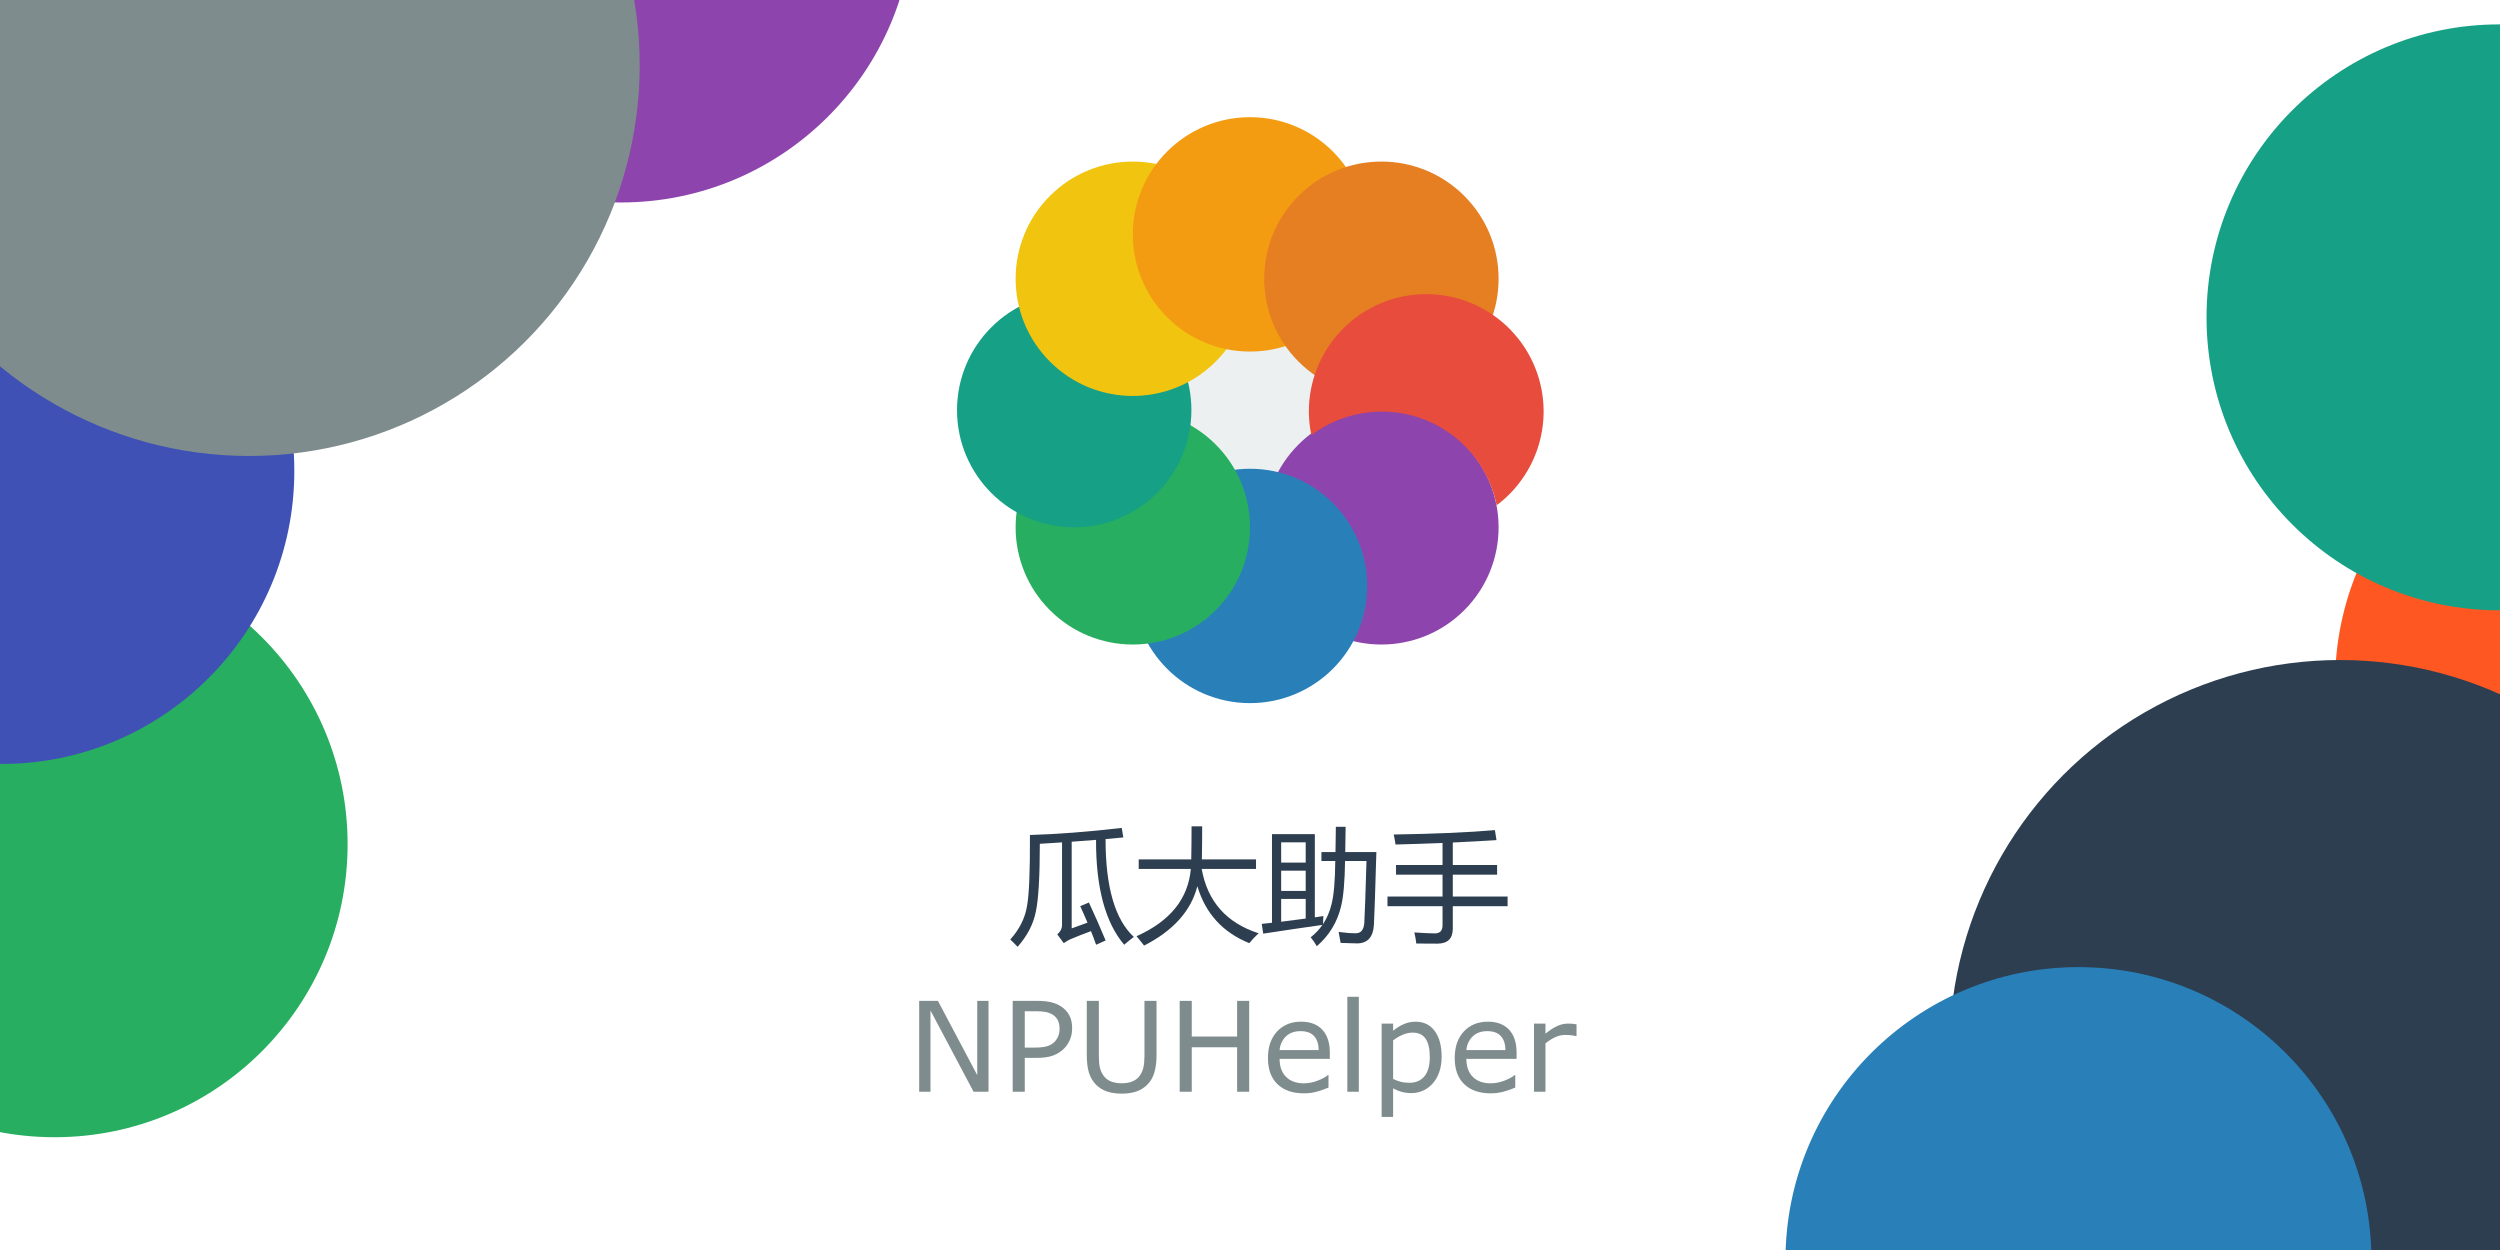 <?xml version="1.0" encoding="UTF-8" standalone="no"?>
<!-- Created with Inkscape (http://www.inkscape.org/) -->

<svg
   xmlns:dc="http://purl.org/dc/elements/1.1/"
   xmlns:cc="http://creativecommons.org/ns#"
   xmlns:rdf="http://www.w3.org/1999/02/22-rdf-syntax-ns#"
   xmlns:svg="http://www.w3.org/2000/svg"
   xmlns="http://www.w3.org/2000/svg"
   xmlns:sodipodi="http://sodipodi.sourceforge.net/DTD/sodipodi-0.dtd"
   xmlns:inkscape="http://www.inkscape.org/namespaces/inkscape"
   width="1280pt"
   height="640pt"
   viewBox="0 0 451.556 225.778"
   version="1.1"
   id="svg8"
   inkscape:version="0.92.3 (2405546, 2018-03-11)"
   sodipodi:docname="NPU_Helper_banner.svg"
   style="enable-background:new"
   inkscape:export-filename="D:\AndroidProjects\NPU_Helper_banner.png"
   inkscape:export-xdpi="72"
   inkscape:export-ydpi="72">
  <defs
     id="defs2">
    <style
       id="style830"
       type="text/css">html, * { user-select: text !important; }
</style>
  </defs>
  <sodipodi:namedview
     id="base"
     pagecolor="#ffffff"
     bordercolor="#666666"
     borderopacity="1.0"
     inkscape:pageopacity="0.0"
     inkscape:pageshadow="2"
     inkscape:zoom="0.39311978"
     inkscape:cx="798.50726"
     inkscape:cy="344.05976"
     inkscape:document-units="pt"
     inkscape:current-layer="layer5"
     showgrid="false"
     showguides="false"
     inkscape:window-width="1600"
     inkscape:window-height="837"
     inkscape:window-x="1672"
     inkscape:window-y="-8"
     inkscape:window-maximized="1"
     fit-margin-top="0"
     fit-margin-left="0"
     fit-margin-right="0"
     fit-margin-bottom="0"
     units="pt" />
  <g
     inkscape:label="background"
     inkscape:groupmode="layer"
     id="layer1"
     transform="translate(52.917,-124.139)" />
  <g
     inkscape:groupmode="layer"
     id="layer3"
     inkscape:label="otherCircle"
     transform="translate(52.917,-124.139)">
    <g
       inkscape:groupmode="layer"
       id="layer5"
       inkscape:label="red"
       style="display:inline">
      <circle
         style="fill:#ff5722;fill-opacity:1;stroke:none;stroke-width:0;stroke-linecap:round;stroke-linejoin:round;stroke-miterlimit:4;stroke-dasharray:none;stroke-dashoffset:0;stroke-opacity:1;paint-order:stroke fill markers"
         id="circle1186"
         cx="421.762"
         cy="247.558"
         r="52.917" />
      <circle
         r="52.917"
         cy="181.461"
         cx="398.55"
         id="circle1188"
         style="fill:#16a085;fill-opacity:1;stroke:none;stroke-width:0;stroke-linecap:round;stroke-linejoin:round;stroke-miterlimit:4;stroke-dasharray:none;stroke-dashoffset:0;stroke-opacity:1;paint-order:stroke fill markers" />
      <g
         id="g1176"
         transform="matrix(0.6,0,0,0.6,151.694,41.189)">
        <circle
           r="35.278"
           cy="261.722"
           cx="35.278"
           id="path877"
           style="fill:#ecf0f1;fill-opacity:1;stroke:none;stroke-width:0;stroke-linecap:round;stroke-linejoin:round;stroke-miterlimit:4;stroke-dasharray:none;stroke-dashoffset:0;stroke-opacity:1;paint-order:stroke fill markers;enable-background:new" />
        <circle
           transform="rotate(135)"
           r="35.278"
           cy="-262.927"
           cx="157.094"
           id="path877-7-7-6-5"
           style="fill:#8e44ad;fill-opacity:1;stroke:none;stroke-width:0;stroke-linecap:round;stroke-linejoin:round;stroke-miterlimit:4;stroke-dasharray:none;stroke-dashoffset:0;stroke-opacity:1;paint-order:stroke fill markers" />
        <circle
           style="fill:#2980b9;fill-opacity:1;stroke:none;stroke-width:0;stroke-linecap:round;stroke-linejoin:round;stroke-miterlimit:4;stroke-dasharray:none;stroke-dashoffset:0;stroke-opacity:1;paint-order:stroke fill markers"
           id="circle916"
           cx="314.639"
           cy="-35.278"
           r="35.278"
           transform="rotate(90)" />
        <circle
           style="fill:#27ae60;fill-opacity:1;stroke:none;stroke-width:0;stroke-linecap:round;stroke-linejoin:round;stroke-miterlimit:4;stroke-dasharray:none;stroke-dashoffset:0;stroke-opacity:1;paint-order:stroke fill markers"
           id="circle916-9-8"
           cx="210.011"
           cy="-210.011"
           r="35.278"
           transform="rotate(135)" />
        <circle
           style="fill:#16a085;fill-opacity:1;stroke:none;stroke-width:0;stroke-linecap:round;stroke-linejoin:round;stroke-miterlimit:4;stroke-dasharray:none;stroke-dashoffset:0;stroke-opacity:1;paint-order:stroke fill markers"
           id="circle912"
           cx="261.722"
           cy="17.639"
           r="35.278"
           transform="rotate(90)" />
        <circle
           style="fill:#f1c40f;fill-opacity:1;stroke:none;stroke-width:0;stroke-linecap:round;stroke-linejoin:round;stroke-miterlimit:4;stroke-dasharray:none;stroke-dashoffset:0;stroke-opacity:1;paint-order:stroke fill markers"
           id="circle912-3-2"
           cx="157.094"
           cy="-157.094"
           r="35.278"
           transform="rotate(135)" />
        <circle
           transform="rotate(90)"
           r="35.278"
           cy="-35.278"
           cx="208.806"
           id="circle914"
           style="fill:#f39c12;fill-opacity:1;stroke:none;stroke-width:0;stroke-linecap:round;stroke-linejoin:round;stroke-miterlimit:4;stroke-dasharray:none;stroke-dashoffset:0;stroke-opacity:1;paint-order:stroke fill markers" />
        <circle
           transform="rotate(135)"
           r="35.278"
           cy="-210.011"
           cx="104.177"
           id="circle914-3-1"
           style="fill:#e67e22;fill-opacity:1;stroke:none;stroke-width:0;stroke-linecap:round;stroke-linejoin:round;stroke-miterlimit:4;stroke-dasharray:none;stroke-dashoffset:0;stroke-opacity:1;paint-order:stroke fill markers" />
        <path
           inkscape:connector-curvature="0"
           id="path877-7-7"
           transform="scale(0.265)"
           d="M 333.334,855.854 A 133.333,133.333 0 0 0 200,989.186 a 133.333,133.333 0 0 0 2.877,26.842 133.333,133.333 0 0 1 174.246,12.211 133.333,133.333 0 0 1 36.225,67.441 133.333,133.333 0 0 0 53.318,-106.494 133.333,133.333 0 0 0 -133.332,-133.332 z"
           style="fill:#e74c3c;fill-opacity:1;stroke:none;stroke-width:0;stroke-linecap:round;stroke-linejoin:round;stroke-miterlimit:4;stroke-dasharray:none;stroke-dashoffset:0;stroke-opacity:1;paint-order:stroke fill markers" />
      </g>
      <g
         aria-label="瓜大助手"
         style="font-style:normal;font-weight:normal;font-size:3.528px;line-height:1.25;font-family:sans-serif;letter-spacing:0px;word-spacing:0px;writing-mode:lr-tb;fill:#2c3e50;fill-opacity:1;stroke:none;stroke-width:0.265"
         id="text1180">
        <path
           d="m 143.763,287.152 q 1.587,3.395 3.021,6.857 -0.331,0.132 -1.72,0.772 -0.408,-1.169 -0.926,-2.458 -1.874,0.683 -3.77,1.488 -0.595,0.287 -1.147,0.683 l -1.169,-1.587 q 0.86,-0.728 0.86,-1.72 v -14.894 q -1.94,0.132 -4.013,0.254 0,8.797 -0.706,12.193 -0.661,3.418 -3.307,6.416 -0.617,-0.661 -1.323,-1.323 2.447,-2.734 2.999,-5.909 0.595,-2.955 0.551,-12.965 7.452,-0.22 16.581,-1.279 l 0.287,1.72 q -1.532,0.154 -3.208,0.298 -0.011,12.932 5.104,17.672 -1.014,0.772 -1.742,1.411 -5.126,-6.041 -5.082,-18.94 -2.095,0.165 -4.399,0.331 v 15.655 q 1.455,-0.518 2.855,-1.036 -0.595,-1.422 -1.312,-2.977 z"
           style="font-size:22.578px;fill:#2c3e50;fill-opacity:1;stroke-width:0.265"
           id="path1216" />
        <path
           d="m 152.362,293.237 q 9.095,-4.046 9.812,-12.149 h -9.415 v -1.72 h 9.492 q 0.055,-2.966 0.055,-5.975 h 1.918 q 0,2.966 -0.055,5.975 h 9.779 v 1.72 h -9.812 q 1.565,8.808 10.275,11.62 -1.124,1.08 -1.676,1.786 -7.177,-2.888 -9.382,-10.286 -1.72,6.692 -9.624,10.727 -0.441,-0.595 -1.367,-1.698 z"
           style="font-size:22.578px;fill:#2c3e50;fill-opacity:1;stroke-width:0.265"
           id="path1218" />
        <path
           d="m 185.766,278.046 h 2.536 q 0.044,-2.26 0.066,-4.564 h 1.764 q -0.022,2.249 -0.066,4.564 h 5.622 q -0.309,10.672 -0.441,13.075 -0.176,3.395 -3.043,3.418 -0.728,0 -2.977,-0.088 -0.154,-1.014 -0.353,-1.984 1.764,0.243 3.087,0.243 1.389,0 1.543,-1.83 0.154,-2.756 0.397,-11.223 h -3.87 q -0.077,5.578 -0.717,8.18 -1.036,4.322 -4.388,7.21 -0.441,-0.794 -1.102,-1.61 1.246,-0.981 2.117,-2.238 -4.84,0.683 -10.694,1.576 l -0.265,-1.764 q 0.915,-0.099 1.852,-0.198 v -16.007 h 7.739 v 15.026 q 0.772,-0.11 1.543,-0.232 -0.022,0.441 -0.077,1.466 1.069,-1.599 1.554,-3.627 0.617,-2.392 0.672,-7.783 h -2.503 z m -2.844,12.005 v -3.539 h -4.432 v 4.112 q 2.194,-0.265 4.432,-0.573 z m 0,-13.769 h -4.432 v 3.66 h 4.432 z m -4.432,8.775 h 4.432 v -3.66 h -4.432 z"
           style="font-size:22.578px;fill:#2c3e50;fill-opacity:1;stroke-width:0.265"
           id="path1220" />
        <path
           d="m 197.694,286.071 h 9.944 v -3.947 h -8.401 v -1.742 h 8.401 v -3.98 q -4.178,0.165 -8.489,0.276 -0.132,-0.926 -0.331,-1.808 11.267,-0.176 18.278,-0.794 l 0.287,1.808 q -3.881,0.243 -7.893,0.43 v 4.068 h 8.004 v 1.742 h -8.004 v 3.947 h 9.9 v 1.742 h -9.9 v 4.057 q 0,2.679 -2.734,2.712 -1.389,0 -3.859,-0.022 -0.11,-1.014 -0.353,-2.006 2.469,0.176 3.726,0.176 1.367,0 1.367,-1.477 v -3.44 h -9.944 z"
           style="font-size:22.578px;fill:#2c3e50;fill-opacity:1;stroke-width:0.265"
           id="path1222" />
      </g>
      <circle
         style="fill:#2c3e50;fill-opacity:1;stroke:none;stroke-width:0;stroke-linecap:round;stroke-linejoin:round;stroke-miterlimit:4;stroke-dasharray:none;stroke-dashoffset:0;stroke-opacity:1;paint-order:stroke fill markers"
         id="path1182"
         cx="369.749"
         cy="313.909"
         r="70.556" />
      <circle
         r="52.917"
         cy="351.739"
         cx="322.497"
         id="circle1184"
         style="fill:#2980b9;fill-opacity:1;stroke:none;stroke-width:0;stroke-linecap:round;stroke-linejoin:round;stroke-miterlimit:4;stroke-dasharray:none;stroke-dashoffset:0;stroke-opacity:1;paint-order:stroke fill markers" />
      <circle
         style="fill:#27ae60;fill-opacity:1;stroke:none;stroke-width:0;stroke-linecap:round;stroke-linejoin:round;stroke-miterlimit:4;stroke-dasharray:none;stroke-dashoffset:0;stroke-opacity:1;paint-order:stroke fill markers"
         id="circle1196"
         cx="276.63"
         cy="43.049"
         r="52.917"
         transform="rotate(90)" />
      <circle
         r="52.917"
         cy="52.674"
         cx="209.211"
         id="circle1190"
         style="fill:#3f51b5;fill-opacity:1;stroke:none;stroke-width:0;stroke-linecap:round;stroke-linejoin:round;stroke-miterlimit:4;stroke-dasharray:none;stroke-dashoffset:0;stroke-opacity:1;paint-order:stroke fill markers"
         transform="rotate(90)" />
      <circle
         style="fill:#8e44ad;fill-opacity:1;stroke:none;stroke-width:0;stroke-linecap:round;stroke-linejoin:round;stroke-miterlimit:4;stroke-dasharray:none;stroke-dashoffset:0;stroke-opacity:1;paint-order:stroke fill markers"
         id="circle1194"
         cx="107.794"
         cy="-59.213"
         r="52.917"
         transform="rotate(90)" />
      <circle
         r="70.556"
         cy="7.932"
         cx="135.942"
         id="circle1192"
         style="fill:#7f8c8d;fill-opacity:1;stroke:none;stroke-width:0;stroke-linecap:round;stroke-linejoin:round;stroke-miterlimit:4;stroke-dasharray:none;stroke-dashoffset:0;stroke-opacity:1;paint-order:stroke fill markers"
         transform="rotate(90)" />
      <g
         aria-label="NPUHelper"
         style="font-style:normal;font-weight:normal;font-size:3.528px;line-height:1.25;font-family:sans-serif;letter-spacing:0px;word-spacing:0px;writing-mode:lr-tb;display:inline;fill:#7f8c8d;fill-opacity:1;stroke:none;stroke-width:0.265;enable-background:new"
         id="text1180-4">
        <path
           d="m 125.632,321.334 h -2.701 l -7.783,-14.684 v 14.684 h -2.039 V 304.919 h 3.384 l 7.1,13.406 V 304.919 h 2.039 z"
           style="font-size:22.578px;fill:#7f8c8d;fill-opacity:1;stroke-width:0.265"
           id="path1225" />
        <path
           d="m 140.735,309.88 q 0,1.091 -0.386,2.028 -0.375,0.926 -1.058,1.61 -0.849,0.849 -2.006,1.279 -1.158,0.419 -2.921,0.419 h -2.183 v 6.118 h -2.183 V 304.919 h 4.454 q 1.477,0 2.503,0.254 1.025,0.243 1.819,0.772 0.937,0.628 1.444,1.565 0.518,0.937 0.518,2.37 z m -2.271,0.055 q 0,-0.849 -0.298,-1.477 -0.298,-0.628 -0.904,-1.025 -0.529,-0.342 -1.213,-0.485 -0.672,-0.154 -1.709,-0.154 h -2.161 v 6.559 h 1.841 q 1.323,0 2.15,-0.232 0.827,-0.243 1.345,-0.761 0.518,-0.529 0.728,-1.113 0.22,-0.584 0.22,-1.312 z"
           style="font-size:22.578px;fill:#7f8c8d;fill-opacity:1;stroke-width:0.265"
           id="path1227" />
        <path
           d="m 155.982,314.741 q 0,1.786 -0.397,3.12 -0.386,1.323 -1.279,2.205 -0.849,0.838 -1.984,1.224 -1.135,0.386 -2.646,0.386 -1.543,0 -2.69,-0.408 -1.147,-0.408 -1.929,-1.202 -0.893,-0.904 -1.29,-2.183 -0.386,-1.279 -0.386,-3.142 v -9.823 h 2.183 v 9.933 q 0,1.334 0.176,2.106 0.187,0.772 0.617,1.4 0.485,0.717 1.312,1.08 0.838,0.364 2.006,0.364 1.18,0 2.006,-0.353 0.827,-0.364 1.323,-1.091 0.43,-0.628 0.606,-1.433 0.187,-0.816 0.187,-2.017 v -9.988 h 2.183 z"
           style="font-size:22.578px;fill:#7f8c8d;fill-opacity:1;stroke-width:0.265"
           id="path1229" />
        <path
           d="m 172.717,321.334 h -2.183 v -8.037 h -8.191 v 8.037 h -2.183 V 304.919 h 2.183 v 6.438 h 8.191 v -6.438 h 2.183 z"
           style="font-size:22.578px;fill:#7f8c8d;fill-opacity:1;stroke-width:0.265"
           id="path1231" />
        <path
           d="m 187.28,315.392 h -9.073 q 0,1.136 0.342,1.984 0.342,0.838 0.937,1.378 0.573,0.529 1.356,0.794 0.794,0.265 1.742,0.265 1.257,0 2.525,-0.496 1.279,-0.507 1.819,-0.992 h 0.11 v 2.26 q -1.047,0.441 -2.139,0.739 -1.091,0.298 -2.293,0.298 -3.065,0 -4.785,-1.654 -1.72,-1.665 -1.72,-4.718 0,-3.021 1.643,-4.796 1.654,-1.775 4.344,-1.775 2.491,0 3.836,1.455 1.356,1.455 1.356,4.134 z m -2.017,-1.587 q -0.011,-1.632 -0.827,-2.525 -0.805,-0.893 -2.458,-0.893 -1.665,0 -2.657,0.981 -0.981,0.981 -1.113,2.436 z"
           style="font-size:22.578px;fill:#7f8c8d;fill-opacity:1;stroke-width:0.265"
           id="path1233" />
        <path
           d="m 192.516,321.334 h -2.073 v -17.154 h 2.073 z"
           style="font-size:22.578px;fill:#7f8c8d;fill-opacity:1;stroke-width:0.265"
           id="path1235" />
        <path
           d="m 207.476,315.028 q 0,1.499 -0.43,2.745 -0.43,1.235 -1.213,2.095 -0.728,0.816 -1.72,1.268 -0.981,0.441 -2.084,0.441 -0.959,0 -1.742,-0.209 -0.772,-0.209 -1.576,-0.65 v 5.159 h -2.073 v -16.856 h 2.073 v 1.29 q 0.827,-0.695 1.852,-1.158 1.036,-0.474 2.205,-0.474 2.227,0 3.462,1.687 1.246,1.676 1.246,4.663 z m -2.139,0.055 q 0,-2.227 -0.761,-3.329 -0.761,-1.102 -2.337,-1.102 -0.893,0 -1.797,0.386 -0.904,0.386 -1.731,1.014 v 6.978 q 0.882,0.397 1.51,0.54 0.639,0.143 1.444,0.143 1.731,0 2.701,-1.169 0.97,-1.169 0.97,-3.462 z"
           style="font-size:22.578px;fill:#7f8c8d;fill-opacity:1;stroke-width:0.265"
           id="path1237" />
        <path
           d="m 221.014,315.392 h -9.073 q 0,1.136 0.342,1.984 0.342,0.838 0.937,1.378 0.573,0.529 1.356,0.794 0.794,0.265 1.742,0.265 1.257,0 2.525,-0.496 1.279,-0.507 1.819,-0.992 h 0.11 v 2.26 q -1.047,0.441 -2.139,0.739 -1.091,0.298 -2.293,0.298 -3.065,0 -4.785,-1.654 -1.72,-1.665 -1.72,-4.718 0,-3.021 1.643,-4.796 1.654,-1.775 4.344,-1.775 2.491,0 3.836,1.455 1.356,1.455 1.356,4.134 z m -2.017,-1.587 q -0.011,-1.632 -0.827,-2.525 -0.805,-0.893 -2.458,-0.893 -1.665,0 -2.657,0.981 -0.981,0.981 -1.113,2.436 z"
           style="font-size:22.578px;fill:#7f8c8d;fill-opacity:1;stroke-width:0.265"
           id="path1239" />
        <path
           d="m 231.84,311.28 h -0.11 q -0.463,-0.11 -0.904,-0.154 -0.43,-0.055 -1.025,-0.055 -0.959,0 -1.852,0.43 -0.893,0.419 -1.72,1.091 v 8.742 h -2.073 v -12.314 h 2.073 v 1.819 q 1.235,-0.992 2.172,-1.4 0.948,-0.419 1.929,-0.419 0.54,0 0.783,0.033 0.243,0.022 0.728,0.099 z"
           style="font-size:22.578px;fill:#7f8c8d;fill-opacity:1;stroke-width:0.265"
           id="path1241" />
      </g>
    </g>
    <g
       inkscape:groupmode="layer"
       id="layer6"
       inkscape:label="cold_color"
       style="display:inline" />
  </g>
</svg>
